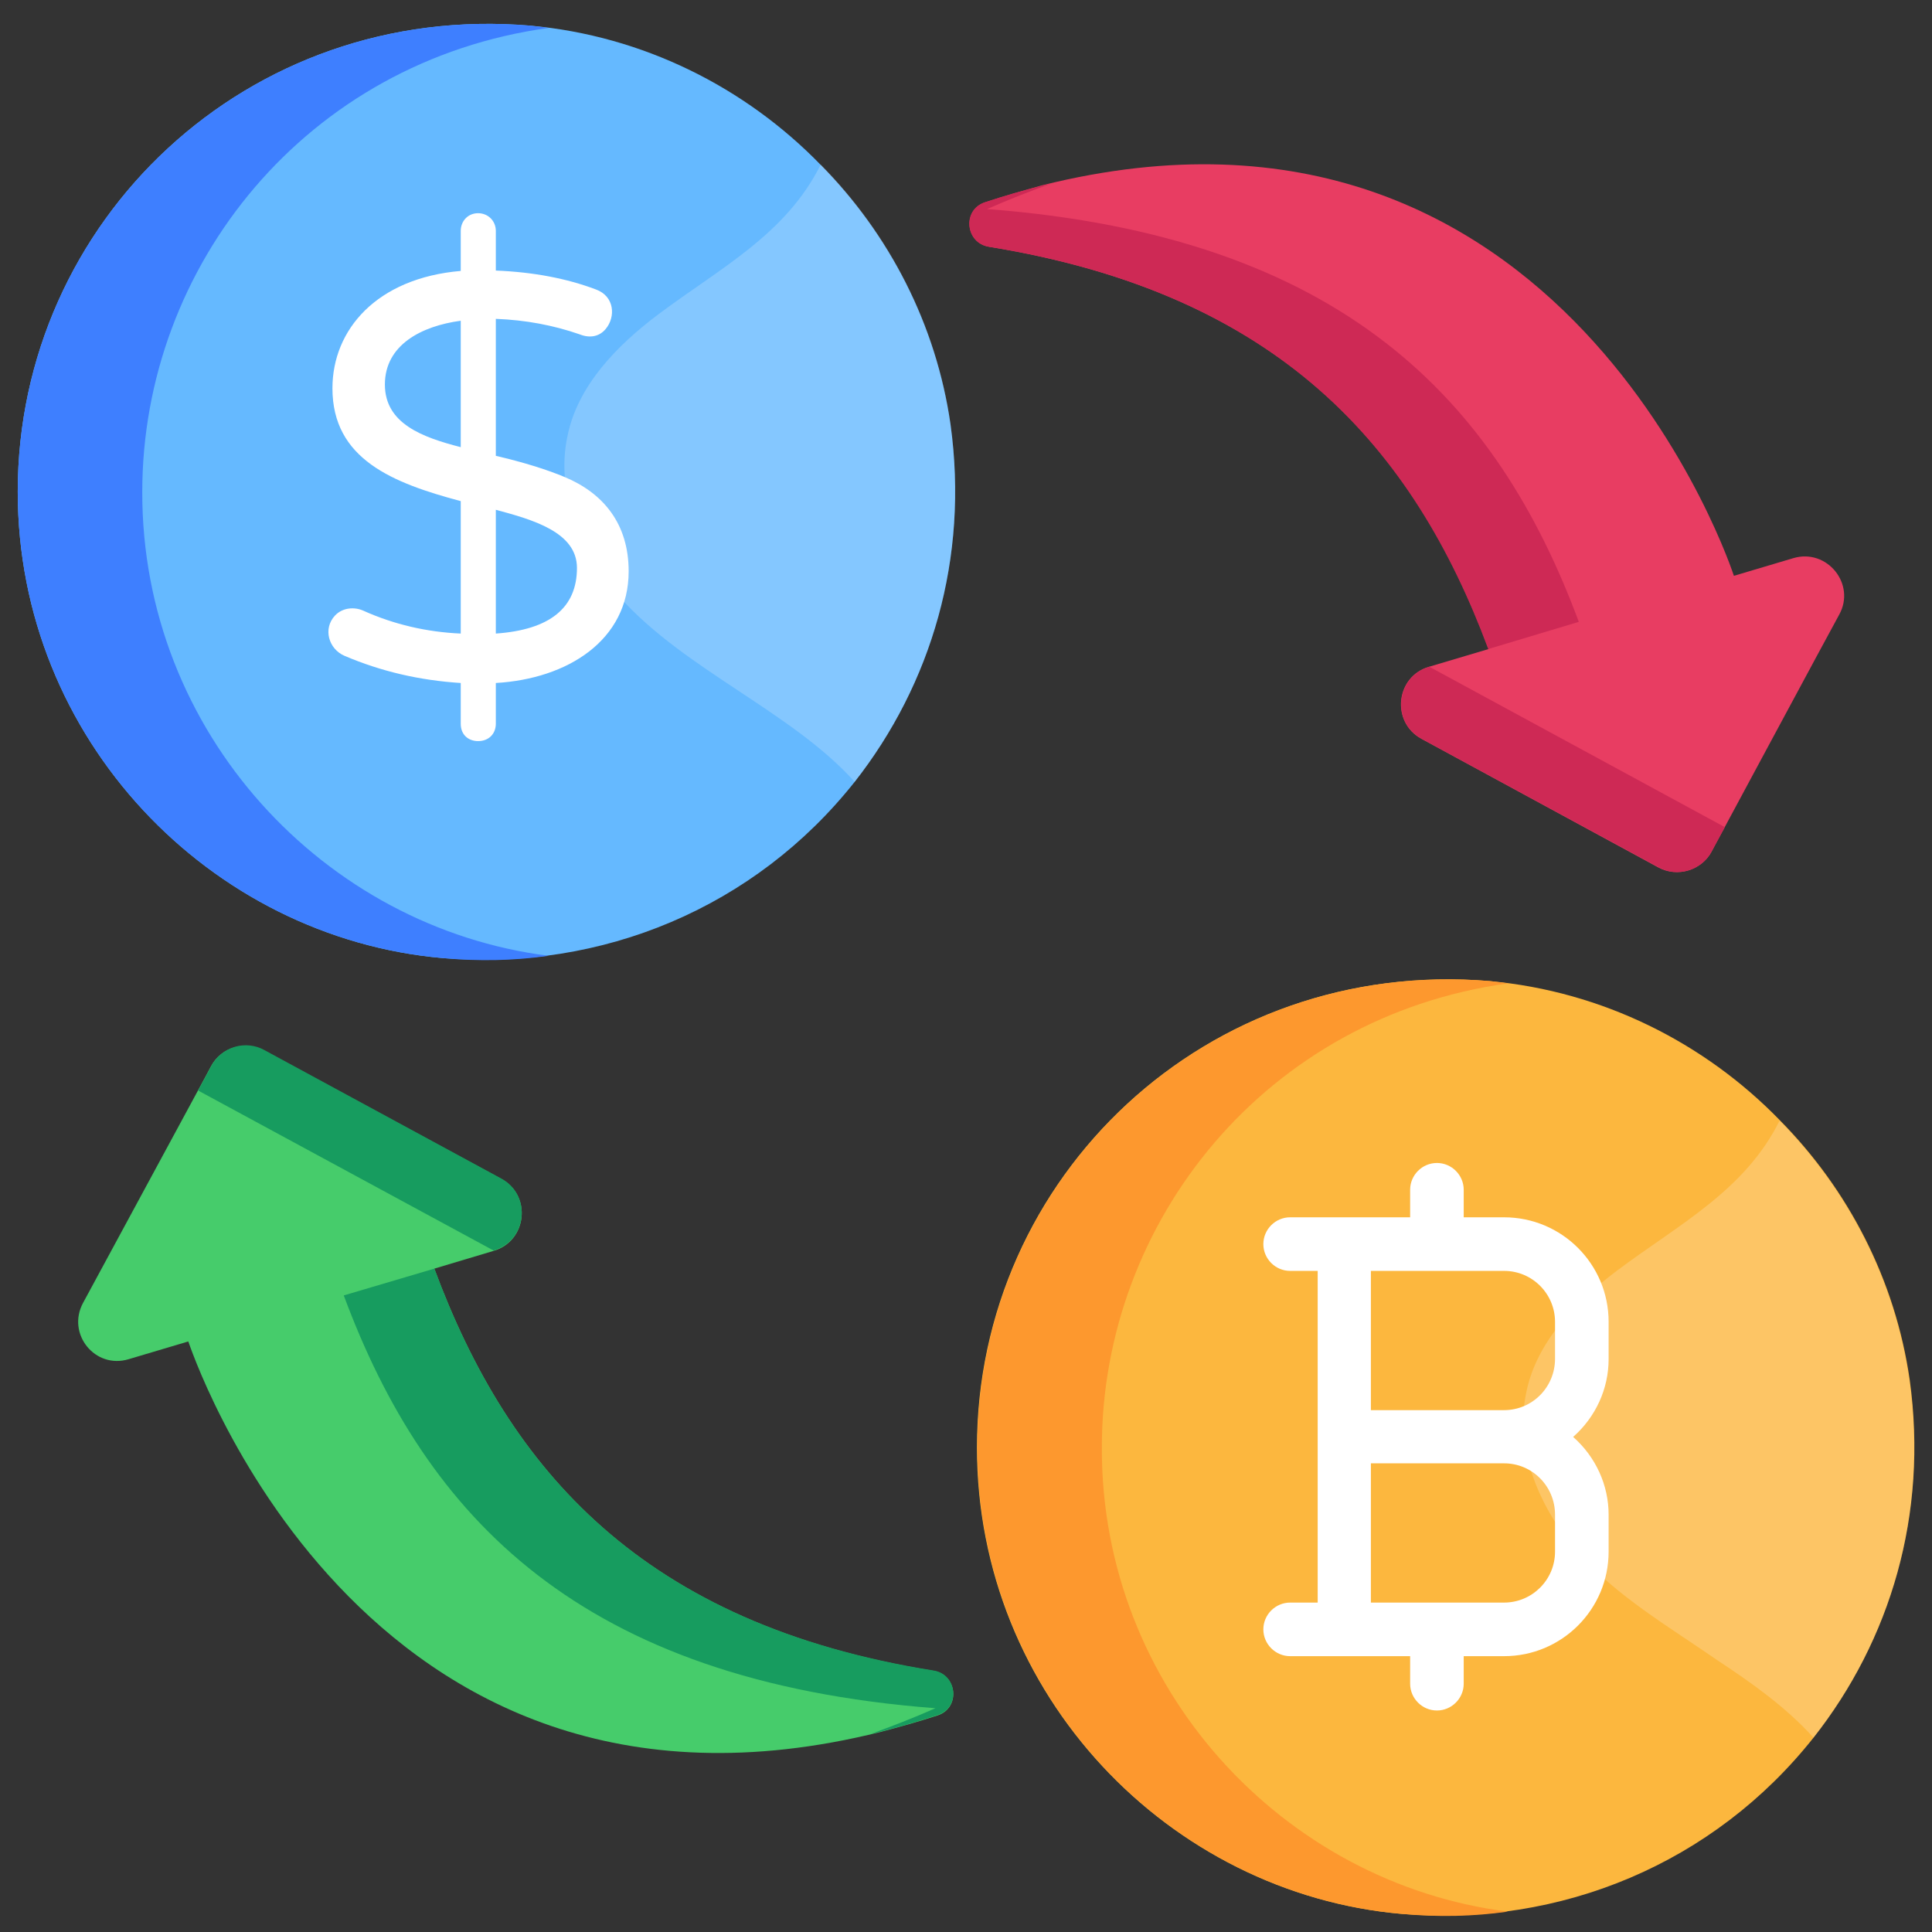 <?xml version="1.0" encoding="utf-8"?>
<!-- Generator: Adobe Illustrator 23.0.5, SVG Export Plug-In . SVG Version: 6.00 Build 0)  -->
<svg version="1.1" id="Layer_1" xmlns:svgjs="http://svgjs.com/svgjs"
	 xmlns="http://www.w3.org/2000/svg" xmlns:xlink="http://www.w3.org/1999/xlink" x="0px" y="0px" viewBox="0 0 512 512"
	 style="enable-background:new 0 0 512 512;" xml:space="preserve">
<rect x="0" y="0" width="512" height="512" fill="#333333" stroke="none"/>
<style type="text/css">
	.st0{fill:#E83D62;}
	.st1{fill:#CE2955;}
	.st2{fill:#46CC6B;}
	.st3{fill:#179C5F;}
	.st4{fill:#FCB73E;}
	.st5{fill:#FD982E;}
	.st6{opacity:0.2;}
	.st7{fill:#FFFFFF;}
	.st8{fill:#65B9FF;}
	.st9{fill:#3E7FFF;}
</style>
<g>
	<g id="_x32_3">
		<g>
			<g>
				<g>
					<g>
						<path class="st0" d="M487.4,162.9c-0.6,1-36.1,67-33.8,62.8c-2.7,5-9.1,6.9-14.1,4.2l-62.8-34.1c-8.1-4.4-6.9-16.5,2-19.1
							l15.8-4.7c-19.8-53.4-55.4-94.1-132.4-106.6c-6.3-1-7.1-9.8-1-11.8c5.1-1.7,10.2-3.1,15.1-4.5
							c138.7-34.6,183.3,103.5,183.3,103.5l15.8-4.7C484.2,145.3,491.9,154.8,487.4,162.9z"/>
					</g>
				</g>
				<g>
					<g>
						<path class="st1" d="M394.4,172C374.5,118.6,339,77.8,262.1,65.4c-6.3-1-7.2-9.8-1.1-11.8c5.2-1.7,10.3-3.2,15.2-4.4
							c0.9-0.2,1.9-0.4,2.8-0.7c-5.6,2-11.5,4.3-17.4,6.9c94.2,7.2,135,50.7,156.8,109.4L394.4,172z"/>
					</g>
				</g>
				<g>
					<g>
						<path class="st1" d="M457.1,219.2c-0.9,1.6-2.7,5-3.5,6.4c-2.7,5.1-9.1,7-14.1,4.2l-62.7-34c-8.2-4.4-6.9-16.5,2-19.1l0,0
							L457.1,219.2z"/>
					</g>
				</g>
			</g>
			<g>
				<g>
					<g>
						<path class="st2" d="M233.3,459c4.9-1.3,10-2.7,15.2-4.4c6.1-2,5.2-10.8-1.1-11.8c-77-12.4-112.5-53.2-132.3-106.6l15.7-4.7
							c8.9-2.6,10.2-14.7,2-19.1l-62.8-34c-5.1-2.7-11.4-0.9-14.1,4.2l-1.6,3L22,345.3c-4.4,8.2,3.2,17.6,12.1,14.9l15.8-4.7
							C50,355.5,94.6,493.6,233.3,459L233.3,459z"/>
					</g>
				</g>
				<g>
					<g>
						<path class="st3" d="M115.1,336.2c19.8,53.4,55.3,94.2,132.3,106.5c6.3,1,7.2,9.8,1.1,11.8c-5.2,1.7-10.3,3.2-15.2,4.4
							c-0.9,0.2-1.9,0.4-2.8,0.7c5.6-2,11.5-4.3,17.4-6.9c-94.2-7.2-135-50.7-156.8-109.4L115.1,336.2z"/>
					</g>
				</g>
				<g>
					<g>
						<path class="st3" d="M52.5,289l1.9-3.5l1.6-3c2.7-5.1,9.1-7,14.1-4.2l62.7,34c8.2,4.4,6.9,16.5-2,19.1l0,0L52.5,289z"/>
					</g>
				</g>
			</g>
			<g>
				<g>
					<g>
						<g>
							<path class="st4" d="M480.6,460.5c-26.4,33.3-66.9,50.2-109.2,46.7c-61.5-5.4-112.5-57.9-112.5-123.6
								c0-71.7,60.8-129.9,135.9-123.6c29.8,2.7,56.9,16.3,76.9,36.9c18.1,18.3,30.6,42.3,34.4,68.8
								C511,401.3,501,434.6,480.6,460.5z"/>
						</g>
					</g>
					<g>
						<g>
							<path class="st5" d="M399.6,506.6c-9.2,1.3-18.5,1.5-28.1,0.6c-61.5-5.4-112.5-57.9-112.5-123.6
								c0-71.7,60.8-129.9,135.9-123.6c1.7,0.2,3.1,0.4,4.8,0.6c-64.1,8.8-107.7,62.9-107.7,123
								C291.8,447.4,340.1,499.1,399.6,506.6z"/>
						</g>
					</g>
					<g class="st6">
						<g>
							<g>
								<path class="st7" d="M480.6,460.5c-7.3-8.1-16.5-14.6-25.6-20.6c-12.7-8.8-26.3-16.7-36.7-28.3
									c-10.2-11.7-17.1-27.5-13.8-42.7c2.7-13.3,13.1-24,24.2-32.3c16.3-12.2,33.7-21.1,42.9-39.6c18.1,18.3,30.6,42.3,34.4,68.8
									C511,401.3,501,434.6,480.6,460.5z"/>
							</g>
						</g>
					</g>
				</g>
				<g>
					<g>
						<path class="st7" d="M426.3,350.3c0-15.3-12.4-27.7-27.7-27.7h-10.7v-7.3c0-3.9-3.2-7.1-7.1-7.1c-3.9,0-7.1,3.2-7.1,7.1v7.3
							h-31.8c-3.9,0-7.1,3.2-7.1,7.1c0,3.9,3.2,7.1,7.1,7.1h7.3v87.9h-7.3c-3.9,0-7.1,3.2-7.1,7.1c0,3.9,3.2,7.1,7.1,7.1h31.8v7.3
							c0,3.9,3.2,7.1,7.1,7.1c3.9,0,7.1-3.2,7.1-7.1v-7.3h10.7c15.3,0,27.7-12.4,27.7-27.7v-9.8c0-7.8-3.4-15.3-9.4-20.6
							c6-5.3,9.4-12.8,9.4-20.6V350.3z M412.1,401.4v9.8c0,7.5-6.1,13.5-13.5,13.5h-35.3v-36.9h35.3
							C406.1,387.8,412.1,393.9,412.1,401.4z M398.6,373.7h-35.3v-36.9h35.3c7.5,0,13.5,6.1,13.5,13.5v9.8
							C412.1,367.6,406.1,373.7,398.6,373.7z"/>
					</g>
				</g>
			</g>
			<g>
				<g>
					<g>
						<g>
							<path class="st8" d="M226.5,207.2c-26.4,33.3-66.9,50.2-109.2,46.7C55.8,248.5,4.7,196,4.7,130.3
								C4.7,58.6,65.6,0.4,140.6,6.8c29.8,2.7,56.9,16.3,76.9,36.9c18.1,18.3,30.6,42.3,34.4,68.8
								C256.8,148,246.8,181.3,226.5,207.2L226.5,207.2z"/>
						</g>
					</g>
					<g>
						<g>
							<path class="st9" d="M145.4,253.3c-9.2,1.3-18.5,1.5-28.1,0.6C55.8,248.5,4.7,196,4.7,130.3C4.7,58.6,65.6,0.4,140.6,6.8
								c1.7,0.2,3.1,0.4,4.8,0.6c-64.1,8.8-107.7,62.9-107.7,123C37.6,194.1,85.9,245.8,145.4,253.3z"/>
						</g>
					</g>
					<g class="st6">
						<g>
							<g>
								<path class="st7" d="M226.5,207.2c-16.7-18.6-45.1-29.7-62.3-49c-10.2-11.7-17.1-27.5-13.8-42.7c2.7-13.3,13.1-24,24.2-32.3
									c16.3-12.2,33.7-21.1,42.9-39.6c18.1,18.3,30.6,42.3,34.4,68.8C256.8,148,246.8,181.3,226.5,207.2z"/>
							</g>
						</g>
					</g>
				</g>
			</g>
		</g>
		<g>
			<g>
				<g>
					<path class="st7" d="M131.4,181v10.8c0,2.6-1.8,4.6-4.7,4.6c-2.5,0-4.6-1.6-4.6-4.6V181c-11-0.7-21.2-3.1-30.8-7.2
						c-4.2-1.8-5.8-7.2-2.5-10.7c2-2.1,5.1-2.3,7.4-1.3c8.2,3.7,16.9,5.7,25.9,6.1v-35.1c-18-4.8-34-11.1-34-29.9
						c0-15.5,11.7-29.2,34-31.1V61.2c0-2.6,1.9-4.7,4.6-4.7c2.6,0,4.7,2,4.7,4.7v10.5c10,0.4,18.8,2.1,26.5,5
						c5,1.8,5.3,7.3,2.6,10.5c-1.5,1.8-3.9,2.6-6.9,1.4c-6.9-2.4-14.3-3.8-22.2-4.1v36.3c7.3,1.7,13.4,3.6,18.2,5.6
						c10.3,4.3,17,12.4,17,25C166.6,169.7,150.4,179.9,131.4,181z M122.1,118.5V85c-10.4,1.4-20.1,6.4-20.1,16.9
						C102,112.3,112,115.9,122.1,118.5z M152.9,150.5c0-9.5-11.8-12.8-21.5-15.4v32.8C145.7,166.9,152.9,161.1,152.9,150.5z"/>
				</g>
			</g>
		</g>
	</g>
</g>
</svg>
